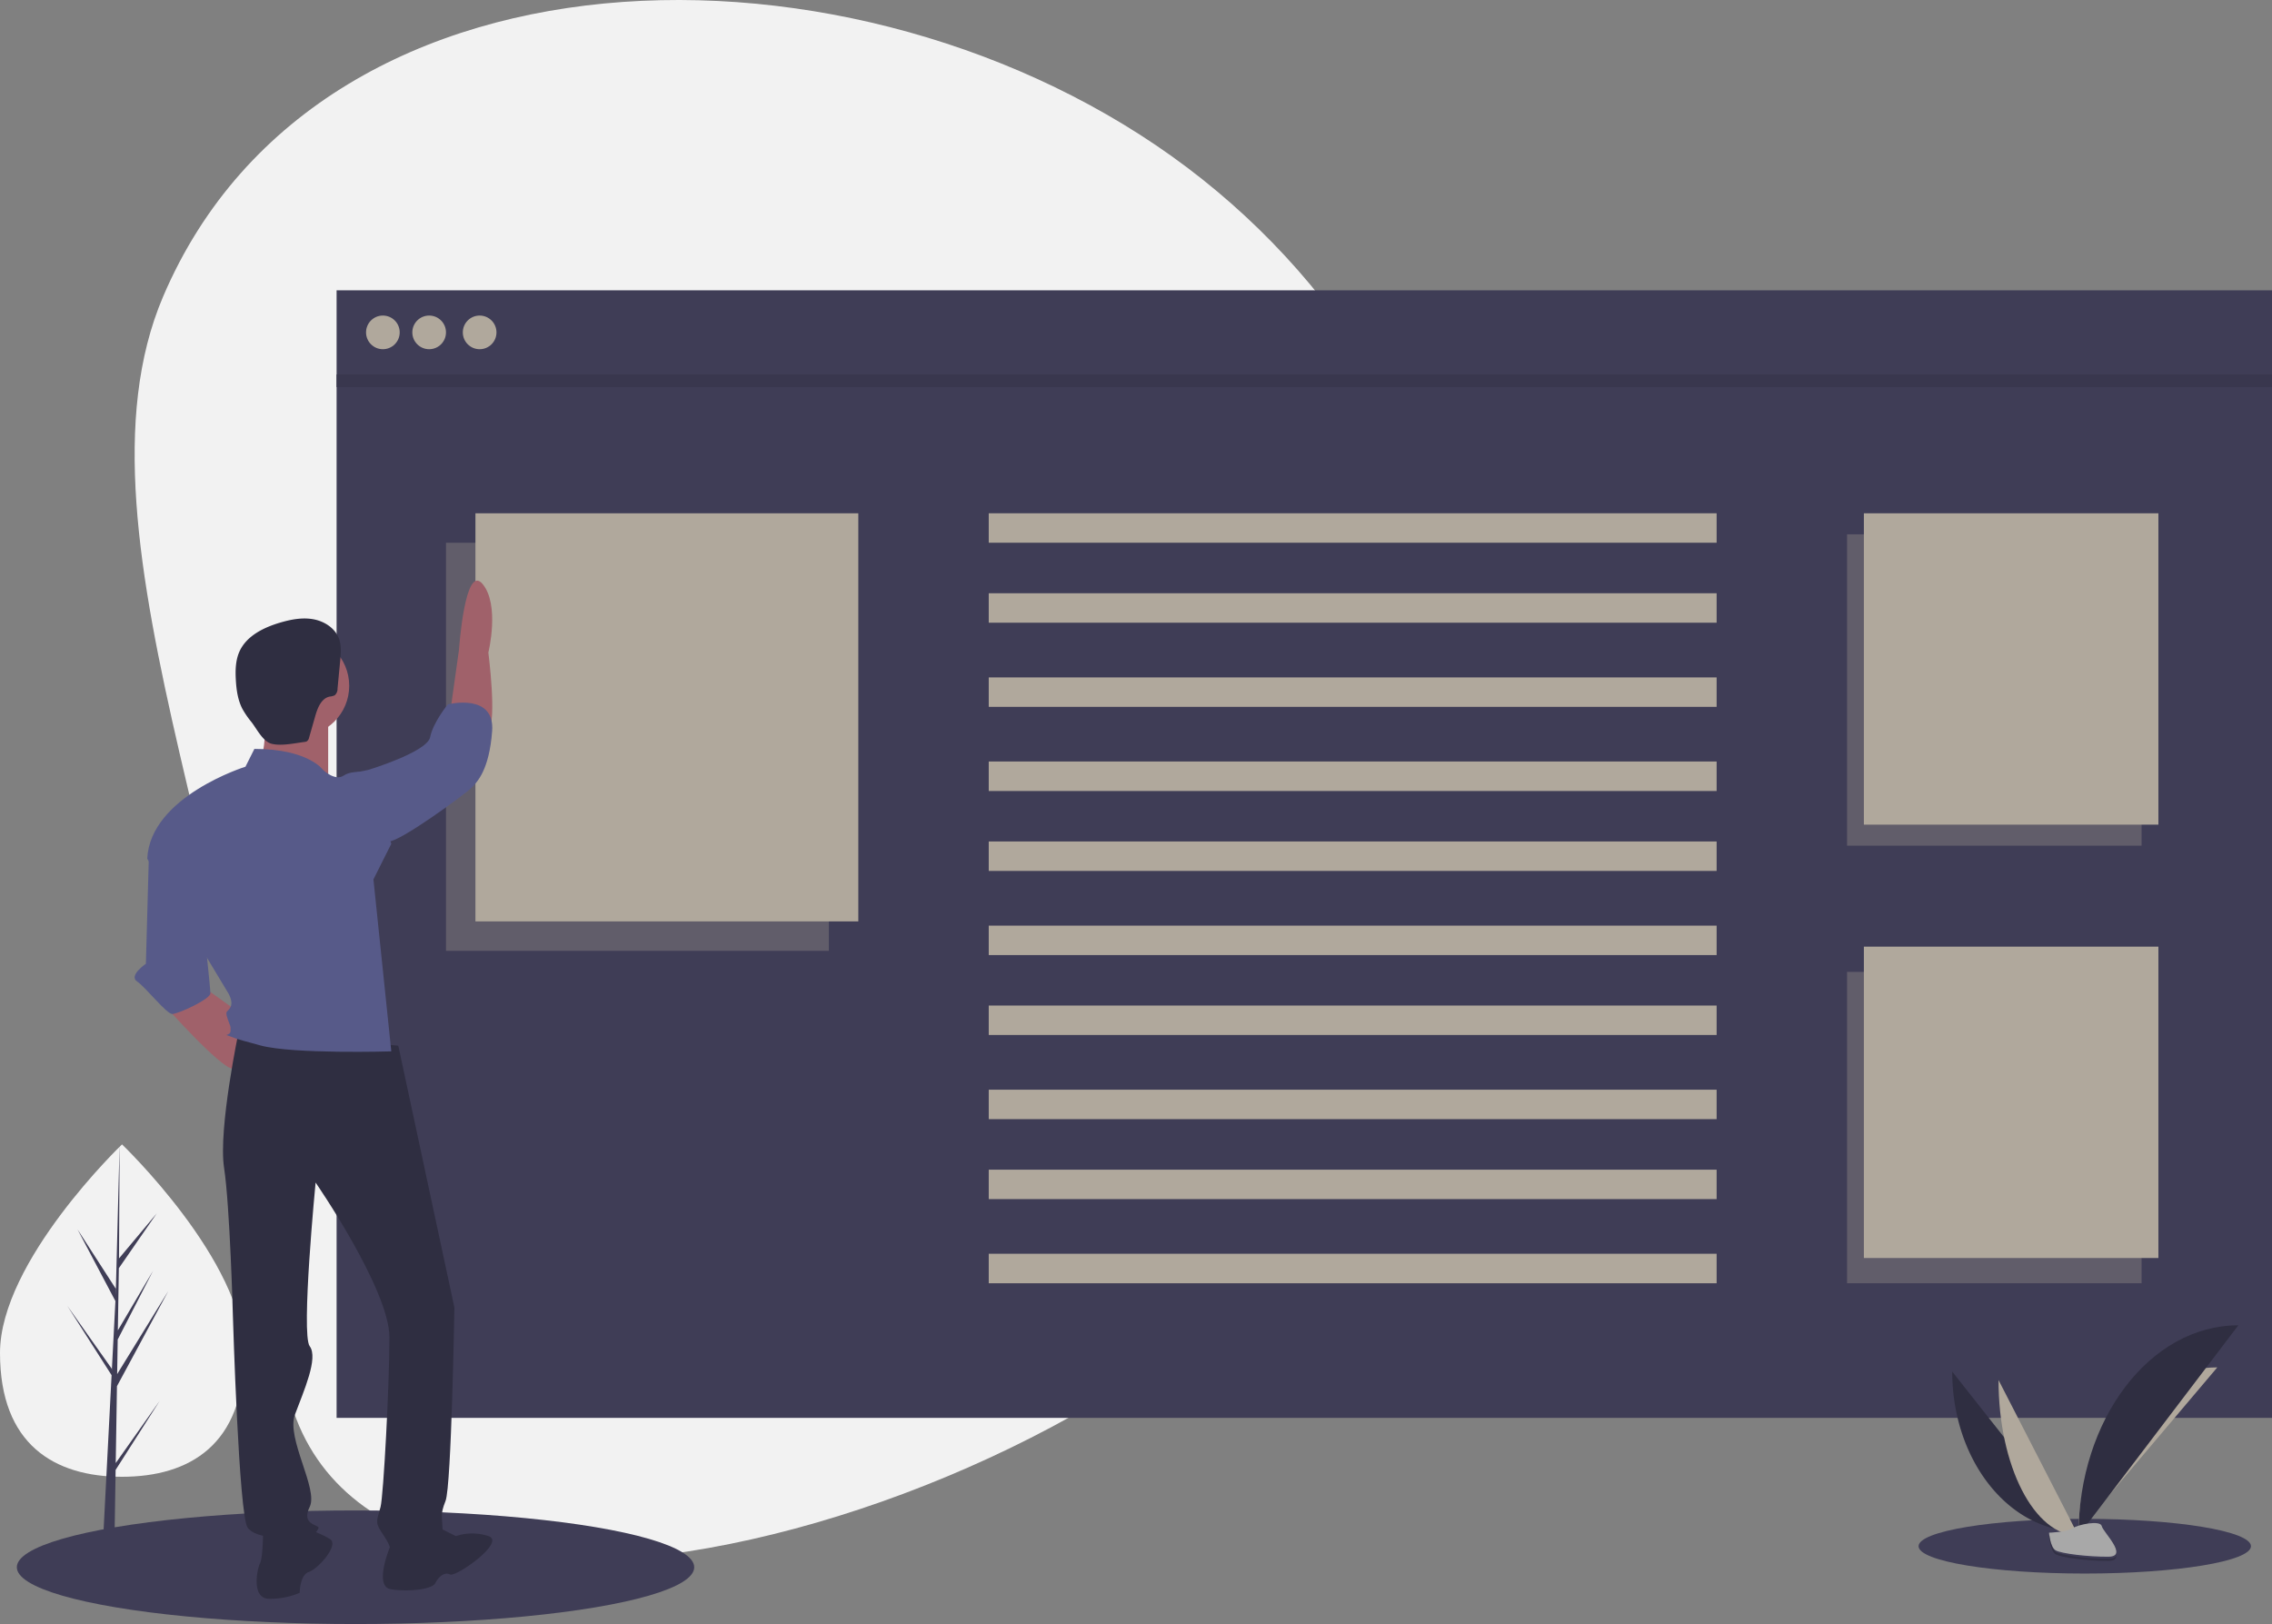 <svg xmlns="http://www.w3.org/2000/svg" width="540" height="386" viewBox="0 0 540 386">
  <rect x="0" y="0" width="540" height="386" fill="#808080" stroke="none"/>
  <g fill="none" fill-rule="evenodd">
    <path fill="#F2F2F2" d="M58 321.568C58 343.383 45.016 351 29 351s-29-7.617-29-29.432C0 299.752 29 272 29 272s29 27.752 29 49.568z"/>
    <path fill="#3F3D56" d="M27.506 347.742l.293-18.276L40 306.856l-12.155 19.742.131-8.217 8.41-16.359-8.375 14.184.237-14.78 9.005-13.024-8.967 10.7.147-27.102-.93 35.877.076-1.48-9.154-14.194 9.007 17.036-.853 16.507-.025-.438L16 310.37l10.522 16.485-.107 2.065-.018.03.008.17L24.241 371h2.892l.347-21.632 10.496-16.445z"/>
    <path fill="#F2F2F2" d="M285.761 42.61c75.919 60.403 88.423 170.82 27.929 246.623C253.196 365.037 68.954 414.02 66.693 317.12 64.418 219.6 14.161 128.21 38.764 70.497c38.019-89.183 171.078-88.289 246.997-27.886z"/>
    <ellipse cx="84.5" cy="372.5" fill="#3F3D56" rx="80.5" ry="13.5"/>
    <ellipse cx="495.5" cy="367.5" fill="#3F3D56" rx="39.5" ry="6.5"/>
    <path fill="#3F3D56" d="M80 89h460v248H80z"/>
    <path fill="#3F3D56" d="M80 69h460v23H80z"/>
    <circle cx="91" cy="79" r="4" fill="#B0A89C"/>
    <circle cx="102" cy="79" r="4" fill="#B0A89C"/>
    <circle cx="114" cy="79" r="4" fill="#B0A89C"/>
    <path fill="#000" d="M80 89h460v3H80z" opacity=".1"/>
    <path fill="#B0A89C" d="M106 129h91v97h-91z" opacity=".3"/>
    <path fill="#B0A89C" d="M113 122h91v97h-91z"/>
    <path fill="#B0A89C" d="M439 127h70v74h-70z" opacity=".3"/>
    <path fill="#B0A89C" d="M443 122h70v74h-70z"/>
    <path fill="#B0A89C" d="M439 231h70v74h-70z" opacity=".3"/>
    <path fill="#B0A89C" d="M443 225h70v74h-70zM235 122h173v7H235zM235 141h173v7H235zM235 161h173v7H235zM235 181h173v7H235zM235 200h173v7H235zM235 220h173v7H235zM235 239h173v7H235zM235 259h173v7H235zM235 278h173v7H235zM235 298h173v7H235z"/>
    <circle cx="71" cy="163" r="12" fill="#A0616A"/>
    <path fill="#A0616A" d="M63.268 168s0 12.75-2.105 14.167C59.06 183.583 78 185 78 185v-16.292L63.268 168zM39 238.828S52.484 254 55.323 254C58.16 254 61 243.655 61 243.655L47.516 234 39 238.828zM107 169.305l2.093-14.91s1.395-20.591 5.581-15.62c4.186 4.97 1.396 16.33 1.396 16.33s2.093 16.33 0 18.46c-2.093 2.13-9.07-4.26-9.07-4.26z"/>
    <path fill="#2F2E41" d="M94.664 248.536L56.762 245s-4.914 23.338-3.51 32.531c1.404 9.194 2.106 35.36 2.106 35.36s1.404 47.384 3.51 50.212c2.105 2.83 9.124 2.122 11.23 3.536 2.105 1.415 5.615-2.828 5.615-3.536 0-.707-4.211-.707-2.106-4.95 2.106-4.243-5.615-16.266-3.51-21.923 2.106-5.658 5.616-13.437 3.51-16.266-2.105-2.829 1.404-38.896 1.404-38.896s17.547 25.459 17.547 36.774c0 11.316-1.403 37.482-2.105 40.311-.702 2.829-1.404 3.536 0 5.658 1.403 2.121 2.807 4.243 2.105 4.95-.702.707 12.634 0 12.634-4.243s-.701-4.243.702-7.78c1.404-3.535 2.106-45.968 2.106-45.968l-13.336-62.234z"/>
    <path fill="#575A89" d="M60.463 178l-2.122 4.229S35.707 189.276 35 204.077l19.098 31.715s1.414 2.114.707 3.524c-.707 1.41-1.415.704-.707 2.819.707 2.114.707 1.41.707 2.819 0 1.41-2.122.705 0 1.41 2.122.704-.707 0 7.073 2.114S93 249.888 93 249.888l-4.244-40.878L93 200.553l-5.659-16.915s-3.536-.705-5.658.705c-2.122 1.41-4.951-1.41-4.951-1.41S73.195 178 60.463 178z"/>
    <path fill="#575A89" d="M84 183.706l3.507-.709s14.03-4.25 14.73-7.793c.702-3.542 4.21-7.793 4.21-7.793s11.223-2.834 10.521 6.376c-.701 9.21-3.507 12.044-4.91 13.46C110.655 188.666 95.223 200 92.418 200 89.611 200 84 183.706 84 183.706zM36.765 201l-1.393 2.807-.697 25.263s-4.18 2.807-2.09 4.21c2.09 1.404 6.966 7.72 8.36 7.72 1.392 0 9.055-3.509 9.055-4.912 0-1.404-1.393-14.035-1.393-14.035L36.765 201z"/>
    <path fill="#2F2E41" d="M62.548 363s0 7.083-.724 8.5c-.724 1.416-2.171 8.498 2.171 8.498a17.895 17.895 0 0 0 7.238-1.416s0-4.25 2.171-4.958c2.171-.708 7.238-6.374 5.066-7.791-2.17-1.416-6.513-2.833-6.513-2.833h-9.409zM92.877 367.207s-4.223 9.817 0 10.518c4.223.701 9.853 0 10.557-1.402.704-1.403 2.111-2.805 3.519-2.104 1.407.701 13.372-7.713 9.15-9.115a12.228 12.228 0 0 0-7.743 0L104.138 363l-11.261 4.207zM72.358 176.344c.203-.013.4-.066.58-.158.291-.231.484-.561.542-.925l1.456-5.098c.553-1.935 1.441-4.195 3.433-4.604a3.27 3.27 0 0 0 1.202-.316c.442-.41.68-.991.653-1.59l.625-6.59c.168-1.781.328-3.634-.3-5.312-.929-2.475-3.473-4.105-6.103-4.573-2.63-.469-5.338.055-7.898.813-3.883 1.149-7.904 3.127-9.59 6.767-.977 2.108-1.038 4.511-.907 6.826.134 2.383.47 4.812 1.579 6.933a20.772 20.772 0 0 0 2.138 3.104c1.204 1.54 2.681 4.55 4.674 5.124 2.247.648 5.64-.109 7.916-.401zM464 326c0 21.004 13.418 38 30 38"/>
    <path fill="#B0A89C" d="M494 364c0-21.557 14.76-39 33-39M475 328c0 20.451 8.498 37 19 37"/>
    <path fill="#2F2E41" d="M494 365c0-27.637 16.996-50 38-50"/>
    <path fill="#A8A8A8" d="M487 364.288s4.3-.13 5.596-1.04c1.296-.908 6.614-1.993 6.936-.536.321 1.458 6.462 7.248 1.607 7.287-4.855.038-11.28-.745-12.573-1.52-1.294-.776-1.566-4.191-1.566-4.191z"/>
    <path fill="#000" d="M501.227 370.466c-4.855.04-11.281-.781-12.575-1.595-.985-.62-1.377-2.845-1.508-3.871l-.144.006s.272 3.583 1.566 4.397c1.293.814 7.72 1.636 12.574 1.596 1.401-.012 1.886-.527 1.859-1.29-.195.46-.73.749-1.772.757z" opacity=".2"/>
  </g>
</svg>
